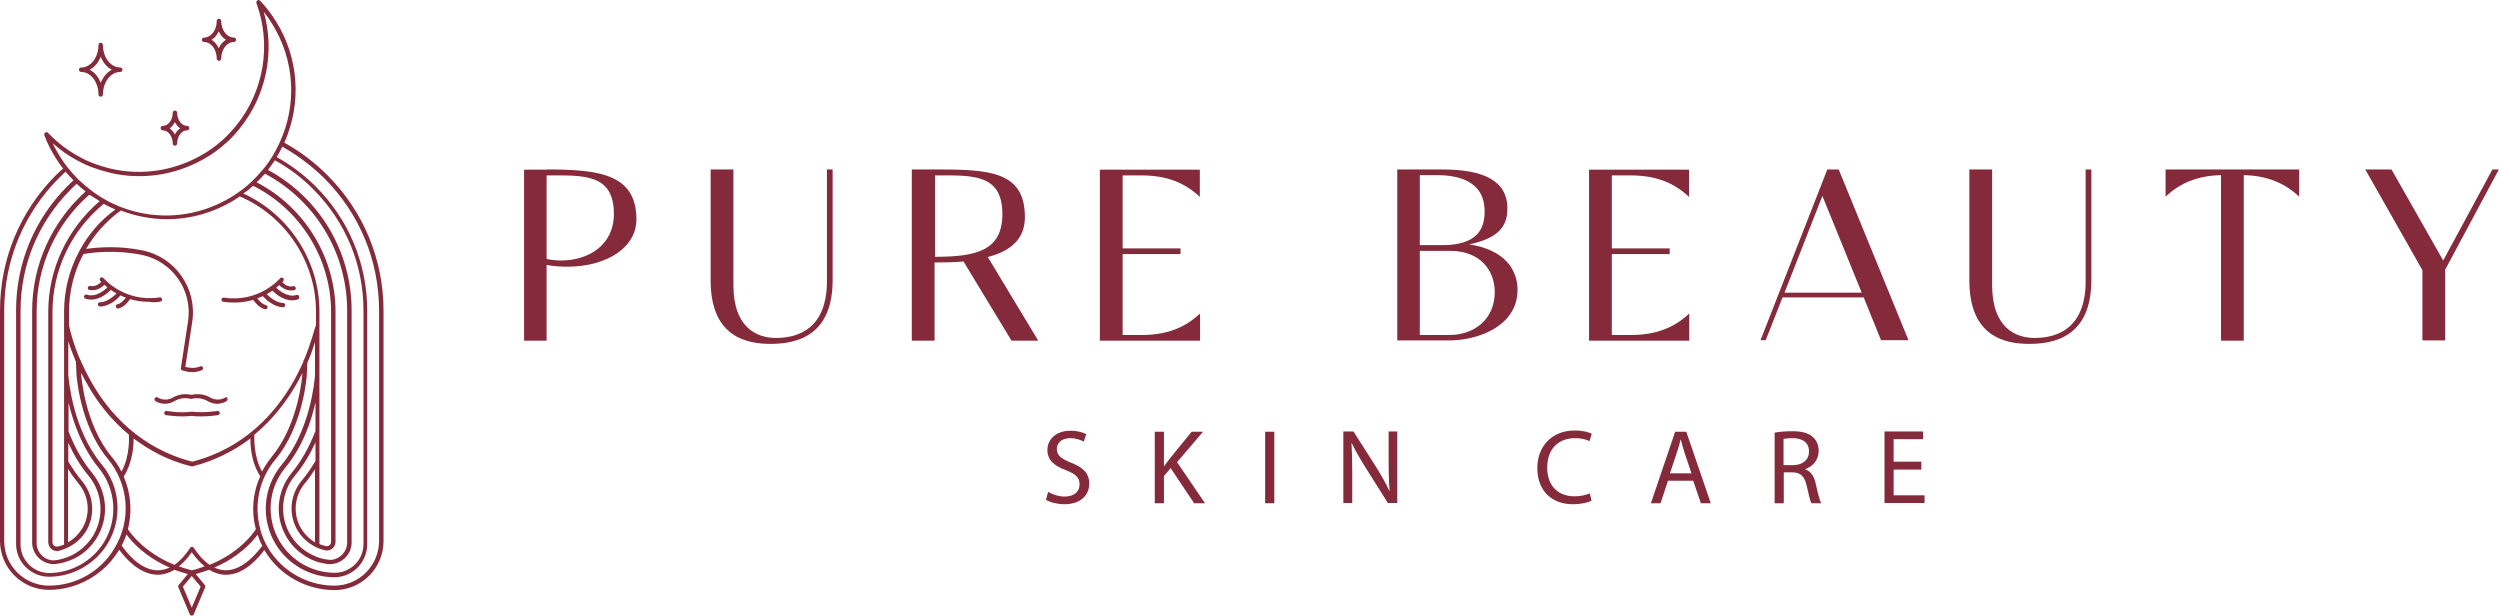 <svg width="199" height="49" viewBox="0 0 199 49" fill="none" xmlns="http://www.w3.org/2000/svg">
<path d="M12.763 24.006C12.861 23.986 12.921 23.907 12.901 23.809C12.881 23.71 12.802 23.651 12.704 23.671C9.907 24.104 8.253 22.154 8.233 22.135C8.174 22.056 8.056 22.056 7.997 22.115C7.918 22.174 7.918 22.272 7.977 22.351C7.977 22.351 8.016 22.391 8.056 22.45C7.898 22.607 7.563 22.844 7.189 22.765C7.091 22.745 7.012 22.804 6.992 22.883C6.972 22.982 7.031 23.06 7.11 23.08C7.189 23.1 7.287 23.1 7.366 23.1C7.8 23.1 8.134 22.844 8.312 22.666C8.39 22.726 8.469 22.804 8.548 22.883C8.272 23.139 7.603 23.691 6.913 23.454C6.834 23.415 6.736 23.474 6.697 23.553C6.657 23.651 6.716 23.73 6.795 23.769C6.953 23.828 7.11 23.848 7.268 23.848C7.977 23.848 8.587 23.316 8.824 23.08C8.962 23.178 9.1 23.277 9.277 23.356C9.04 23.592 8.528 24.045 7.957 24.065C7.859 24.065 7.78 24.144 7.8 24.242C7.8 24.34 7.878 24.4 7.977 24.4C8.745 24.38 9.375 23.769 9.592 23.513C9.73 23.572 9.868 23.651 10.025 23.691C9.868 23.887 9.612 24.163 9.356 24.222C9.257 24.242 9.198 24.34 9.218 24.419C9.237 24.498 9.296 24.557 9.375 24.557C9.395 24.557 9.395 24.557 9.415 24.557C9.848 24.478 10.203 24.025 10.36 23.809C10.813 23.947 11.306 24.025 11.877 24.025C12.172 24.084 12.467 24.065 12.763 24.006Z" fill="#842A3A"/>
<path d="M23.615 23.474C22.946 23.71 22.256 23.159 21.981 22.903C22.079 22.824 22.158 22.765 22.217 22.686C22.394 22.863 22.729 23.119 23.162 23.119C23.241 23.119 23.32 23.119 23.418 23.1C23.517 23.08 23.576 22.982 23.537 22.903C23.517 22.804 23.418 22.745 23.34 22.785C22.946 22.883 22.631 22.627 22.473 22.469C22.512 22.41 22.552 22.391 22.552 22.371C22.611 22.292 22.611 22.194 22.532 22.134C22.453 22.075 22.355 22.075 22.296 22.154C22.276 22.174 20.622 24.124 17.825 23.691C17.726 23.671 17.648 23.75 17.628 23.828C17.608 23.927 17.687 24.006 17.766 24.025C18.081 24.065 18.357 24.084 18.632 24.084C19.203 24.084 19.696 24.006 20.149 23.868C20.306 24.084 20.661 24.518 21.094 24.616C21.114 24.616 21.114 24.616 21.134 24.616C21.212 24.616 21.291 24.557 21.291 24.478C21.311 24.38 21.252 24.301 21.153 24.281C20.897 24.222 20.641 23.966 20.484 23.75C20.641 23.691 20.779 23.631 20.917 23.572C21.153 23.828 21.784 24.439 22.532 24.459C22.631 24.459 22.69 24.38 22.709 24.301C22.709 24.203 22.631 24.124 22.552 24.124C21.981 24.104 21.468 23.651 21.232 23.415C21.39 23.316 21.547 23.218 21.685 23.139C21.922 23.375 22.532 23.907 23.241 23.907C23.399 23.907 23.556 23.887 23.714 23.828C23.812 23.789 23.852 23.691 23.812 23.612C23.793 23.494 23.694 23.454 23.615 23.474Z" fill="#842A3A"/>
<path d="M17.923 31.648C17.923 31.648 17.372 32.003 16.741 31.648C16.072 31.254 15.441 31.392 15.245 31.431C15.067 31.392 14.417 31.254 13.748 31.648C13.137 32.003 12.605 31.668 12.566 31.648C12.487 31.589 12.389 31.608 12.329 31.687C12.27 31.766 12.29 31.865 12.369 31.924C12.389 31.944 12.704 32.141 13.137 32.141C13.354 32.141 13.63 32.081 13.886 31.924C14.536 31.549 15.146 31.747 15.146 31.747H15.166C15.166 31.747 15.166 31.747 15.185 31.747H15.205H15.225H15.245H15.264C15.264 31.747 15.875 31.549 16.525 31.924C16.8 32.081 17.057 32.141 17.273 32.141C17.706 32.141 18.022 31.944 18.041 31.924C18.12 31.865 18.14 31.766 18.081 31.687C18.12 31.608 18.002 31.589 17.923 31.648Z" fill="#842A3A"/>
<path d="M17.293 32.711C17.273 32.711 16.249 32.889 15.304 32.77H15.284H15.264C14.319 32.908 13.275 32.711 13.275 32.711C13.177 32.692 13.098 32.751 13.078 32.849C13.059 32.948 13.118 33.027 13.216 33.046C13.255 33.046 13.827 33.145 14.516 33.145C14.772 33.145 15.028 33.125 15.284 33.105C15.54 33.145 15.816 33.145 16.052 33.145C16.742 33.145 17.313 33.046 17.352 33.046C17.451 33.027 17.51 32.948 17.49 32.849C17.47 32.751 17.372 32.692 17.293 32.711Z" fill="#842A3A"/>
<path d="M26.058 13.941C25.034 12.917 23.891 12.05 22.631 11.361C24.029 8.21 23.793 4.605 21.961 1.69C21.587 1.099 21.173 0.548 20.701 0.055C20.641 -0.004 20.563 -0.023 20.484 0.036C20.425 0.075 20.385 0.174 20.405 0.233C21.626 3.522 21.016 7.264 18.81 9.982C18.514 10.356 18.179 10.711 17.825 11.046C17.392 11.44 16.939 11.794 16.446 12.109L16.348 12.168C14.24 13.468 11.758 13.961 9.316 13.527C8.745 13.429 8.194 13.271 7.642 13.074C7.189 12.917 6.736 12.72 6.322 12.484C5.397 11.991 4.55 11.341 3.821 10.573C3.762 10.514 3.683 10.494 3.604 10.553C3.545 10.593 3.506 10.691 3.526 10.75C3.762 11.4 4.077 12.011 4.451 12.602C4.629 12.877 4.806 13.153 5.022 13.409C4.845 13.586 4.648 13.744 4.471 13.921C1.595 16.797 0 20.638 0 24.715V43.052C0 44.096 0.414 45.081 1.142 45.809C1.871 46.538 2.856 46.952 3.9 46.952C6.125 46.952 8.233 45.77 9.415 43.879C9.434 43.84 9.474 43.8 9.493 43.761C9.887 44.312 11.03 45.711 12.507 45.75C12.527 45.75 12.546 45.75 12.546 45.75C12.999 45.75 13.452 45.612 13.886 45.356C14.22 45.474 14.575 45.593 14.949 45.691L14.22 46.577C14.181 46.617 14.161 46.696 14.201 46.755L15.107 48.901C15.127 48.961 15.186 49 15.264 49C15.343 49 15.402 48.961 15.422 48.901L16.328 46.755C16.348 46.696 16.348 46.636 16.308 46.577L15.579 45.691C15.954 45.593 16.308 45.474 16.643 45.356C17.076 45.612 17.529 45.75 17.982 45.75C18.002 45.75 18.022 45.75 18.022 45.75C19.499 45.73 20.641 44.332 21.035 43.781C21.055 43.82 21.075 43.859 21.114 43.899C22.276 45.809 24.403 46.971 26.629 46.971C27.673 46.971 28.658 46.558 29.386 45.829C30.115 45.1 30.529 44.115 30.529 43.072V24.735C30.529 20.657 28.933 16.817 26.058 13.941ZM4.195 11.4C4.786 11.932 5.456 12.405 6.165 12.779C6.598 13.015 7.071 13.232 7.544 13.39C8.095 13.586 8.686 13.744 9.277 13.862C11.798 14.315 14.378 13.803 16.545 12.464L16.643 12.405C17.155 12.09 17.628 11.715 18.061 11.322C18.436 10.987 18.77 10.612 19.085 10.219C21.193 7.619 21.902 4.132 20.996 0.942C21.232 1.237 21.469 1.572 21.666 1.907C23.458 4.782 23.675 8.328 22.237 11.4C22.059 11.774 21.863 12.149 21.646 12.503C21.429 12.858 21.173 13.212 20.898 13.527C20.622 13.862 20.307 14.197 19.991 14.493C19.657 14.808 19.282 15.103 18.908 15.359C18.77 15.458 18.632 15.536 18.494 15.635C15.796 17.309 12.546 17.624 9.572 16.462C9.139 16.285 8.706 16.088 8.312 15.852C7.918 15.635 7.544 15.379 7.189 15.103C6.854 14.847 6.539 14.571 6.224 14.276C5.928 13.98 5.653 13.665 5.397 13.35C5.16 13.055 4.963 12.759 4.766 12.444C4.55 12.09 4.353 11.755 4.195 11.4ZM20.366 42.126C20.149 42.461 19.066 43.997 16.683 44.962C16.249 44.667 15.816 44.214 15.422 43.603C15.383 43.564 15.343 43.525 15.284 43.525C15.225 43.525 15.166 43.544 15.146 43.603C14.733 44.214 14.319 44.667 13.886 44.962C11.463 43.977 10.38 42.422 10.183 42.126C10.537 40.728 10.419 39.251 9.848 37.931C10.557 36.808 10.636 35.508 10.636 34.898C11.877 35.843 13.393 36.67 15.245 37.123C15.264 37.123 15.264 37.123 15.284 37.123C15.304 37.123 15.304 37.123 15.323 37.123C17.175 36.651 18.692 35.843 19.932 34.898C19.932 35.508 19.991 36.808 20.72 37.911C20.11 39.231 19.991 40.728 20.366 42.126ZM10.262 34.602C10.262 34.701 10.38 36.257 9.671 37.537C9.454 37.123 9.198 36.71 8.883 36.355C6.716 33.736 6.46 29.816 6.46 29.777V29.678C6.638 30.033 6.835 30.407 7.071 30.801C7.76 32.002 8.804 33.381 10.262 34.602ZM20.858 37.537C20.149 36.276 20.247 34.76 20.247 34.602C21.705 33.401 22.749 32.002 23.478 30.781C23.694 30.407 23.891 30.052 24.069 29.698V29.757C24.069 29.796 23.812 33.716 21.646 36.335C21.351 36.71 21.075 37.123 20.858 37.537ZM24.206 28.634C24.167 28.654 24.147 28.713 24.147 28.753V28.792C23.891 29.363 23.596 29.974 23.222 30.604C21.902 32.83 19.479 35.685 15.304 36.749C11.128 35.685 8.686 32.83 7.386 30.604C7.012 29.954 6.697 29.324 6.441 28.753C6.441 28.713 6.421 28.674 6.381 28.634C5.732 27.118 5.515 25.995 5.515 25.975C5.515 25.956 5.495 25.936 5.495 25.916V24.813C5.495 23.198 5.889 21.622 6.638 20.224C7.386 20.086 9.178 19.87 11.266 20.283C13.708 20.776 15.343 23.1 14.969 25.562L14.398 29.304C14.378 29.383 14.437 29.462 14.496 29.481C14.516 29.481 14.87 29.619 15.323 29.619C15.56 29.619 15.816 29.58 16.072 29.462C16.151 29.422 16.19 29.324 16.151 29.245C16.111 29.166 16.013 29.127 15.934 29.166C15.481 29.363 14.969 29.265 14.752 29.206L15.304 25.601C15.698 22.962 13.964 20.46 11.325 19.929C9.415 19.535 7.741 19.692 6.854 19.811C7.544 18.629 8.469 17.585 9.612 16.758C10.813 17.211 12.054 17.447 13.295 17.447C15.186 17.447 17.057 16.915 18.731 15.871C18.849 15.793 18.967 15.714 19.085 15.635C22.709 17.171 25.152 20.835 25.152 24.774V25.896C25.152 25.916 25.132 25.936 25.132 25.936C25.073 25.995 24.837 27.118 24.206 28.634ZM6.106 14.63C6.322 14.847 6.578 15.044 6.815 15.241C4.116 17.664 2.56 21.091 2.56 24.735V43.091C2.56 43.111 2.56 43.15 2.56 43.17C2.56 43.19 2.56 43.229 2.56 43.249C2.6 44.175 3.368 44.903 4.294 44.903C4.294 44.903 4.294 44.903 4.313 44.903C4.471 44.883 4.629 44.864 4.786 44.844C5.239 44.746 5.672 44.588 6.086 44.371C6.756 43.997 7.307 43.465 7.701 42.815C8.706 41.2 8.548 39.113 7.327 37.635C6.578 36.729 5.948 35.626 5.456 34.346V32.042C5.81 33.558 6.5 35.587 7.839 37.222C9.237 38.916 9.415 41.299 8.272 43.17C7.347 44.667 5.672 45.612 3.92 45.612C3.309 45.612 2.738 45.376 2.304 44.943C1.871 44.509 1.635 43.938 1.635 43.328V24.735C1.635 21.091 3.053 17.664 5.633 15.083C5.771 14.926 5.948 14.768 6.106 14.63ZM7.937 16.009C5.338 18.235 3.841 21.426 3.841 24.833V43.15C3.841 43.367 3.939 43.564 4.097 43.702C4.215 43.8 4.373 43.859 4.53 43.859C4.589 43.859 4.629 43.859 4.688 43.84C5.574 43.623 6.362 43.072 6.835 42.303C7.603 41.043 7.484 39.447 6.539 38.305C6.145 37.832 5.771 37.3 5.436 36.729V35.252C5.889 36.237 6.421 37.123 7.051 37.872C8.174 39.231 8.312 41.141 7.406 42.658C7.031 43.249 6.519 43.741 5.909 44.096C5.535 44.312 5.121 44.45 4.707 44.549C4.569 44.568 4.432 44.588 4.294 44.608C3.545 44.608 2.954 44.017 2.915 43.288V24.774C2.915 21.229 4.432 17.841 7.11 15.497C7.366 15.655 7.642 15.832 7.937 16.009ZM6.322 19.968C6.322 19.988 6.303 19.988 6.303 20.008C5.515 21.465 5.101 23.119 5.101 24.813V29.796C5.101 29.796 5.101 29.816 5.101 29.836C5.101 29.836 5.101 29.855 5.101 29.895V36.769V43.347C4.944 43.406 4.786 43.465 4.609 43.505C4.51 43.525 4.392 43.505 4.313 43.446C4.235 43.387 4.176 43.269 4.176 43.17V24.853C4.176 21.504 5.653 18.373 8.253 16.226C8.548 16.383 8.863 16.541 9.178 16.679C7.977 17.545 7.012 18.688 6.322 19.968ZM5.436 37.36C5.692 37.773 5.968 38.148 6.263 38.502C7.11 39.526 7.228 40.964 6.519 42.106C6.244 42.54 5.869 42.914 5.416 43.17V37.36H5.436ZM21.094 13.823C25.132 15.989 27.634 20.145 27.634 24.735V43.249C27.594 43.977 26.983 44.568 26.255 44.568C26.117 44.549 25.979 44.529 25.841 44.509C25.427 44.431 25.014 44.273 24.64 44.056C24.029 43.721 23.517 43.229 23.143 42.618C22.217 41.122 22.355 39.191 23.497 37.832C24.128 37.084 24.659 36.198 25.112 35.213V36.69C24.778 37.261 24.403 37.793 24.009 38.266C23.064 39.408 22.946 41.003 23.714 42.264C24.187 43.032 24.974 43.603 25.861 43.8C25.92 43.82 25.979 43.82 26.018 43.82C26.176 43.82 26.334 43.761 26.452 43.662C26.629 43.525 26.708 43.328 26.708 43.111V24.794C26.708 20.5 24.246 16.482 20.425 14.512C20.641 14.315 20.878 14.059 21.094 13.823ZM23.99 42.106C23.3 40.984 23.399 39.526 24.246 38.502C24.541 38.148 24.817 37.754 25.073 37.36V43.17C24.64 42.914 24.265 42.54 23.99 42.106ZM20.149 14.788C23.931 16.679 26.353 20.618 26.353 24.813V43.131C26.353 43.249 26.294 43.347 26.215 43.406C26.137 43.465 26.018 43.505 25.92 43.465C25.743 43.426 25.585 43.367 25.427 43.308V36.729V34.366V29.855C25.427 29.836 25.427 29.816 25.427 29.796C25.427 29.777 25.427 29.777 25.427 29.757V24.774C25.427 20.776 23.005 17.053 19.361 15.399C19.637 15.241 19.893 15.024 20.149 14.788ZM25.093 34.346C24.6 35.626 23.97 36.729 23.222 37.635C22 39.113 21.843 41.181 22.847 42.815C23.241 43.465 23.812 43.997 24.462 44.371C24.876 44.608 25.309 44.765 25.762 44.844C25.92 44.883 26.078 44.903 26.235 44.903H26.255C27.18 44.903 27.949 44.175 27.988 43.249C27.988 43.209 27.988 43.19 27.988 43.15C27.988 43.131 27.988 43.091 27.988 43.072V24.715C27.988 20.027 25.447 15.753 21.331 13.527C21.528 13.271 21.705 13.015 21.882 12.759C22.985 13.37 24.029 14.138 24.935 15.064C27.515 17.644 28.933 21.071 28.933 24.715V43.308C28.933 43.918 28.697 44.49 28.264 44.923C27.831 45.356 27.259 45.593 26.649 45.593C24.876 45.593 23.222 44.667 22.296 43.15C21.154 41.279 21.311 38.896 22.729 37.202C24.088 35.567 24.778 33.539 25.112 32.022V34.346H25.093ZM3.9 46.617C2.954 46.617 2.048 46.242 1.379 45.573C0.709 44.903 0.335 44.017 0.335 43.052V24.715C0.335 20.736 1.891 16.974 4.707 14.158C4.865 14 5.042 13.823 5.219 13.665C5.416 13.902 5.633 14.138 5.85 14.355C5.692 14.493 5.535 14.65 5.377 14.808C2.738 17.447 1.28 20.953 1.28 24.695V43.288C1.28 43.997 1.556 44.647 2.048 45.14C2.541 45.632 3.21 45.908 3.9 45.908C5.791 45.908 7.563 44.903 8.548 43.308C9.769 41.319 9.592 38.758 8.095 36.966C5.81 34.208 5.475 30.308 5.436 29.836V27.157C5.574 27.61 5.791 28.181 6.047 28.812L6.086 29.757C6.086 29.796 6.322 33.814 8.587 36.532C10.262 38.561 10.478 41.417 9.1 43.662C8.016 45.494 6.027 46.617 3.9 46.617ZM12.566 45.396C12.546 45.396 12.546 45.396 12.527 45.396C11.069 45.376 9.927 43.781 9.69 43.426C9.828 43.131 9.966 42.855 10.065 42.54C10.478 43.111 11.522 44.312 13.511 45.179C13.177 45.317 12.881 45.396 12.566 45.396ZM15.264 48.37L14.555 46.696L15.264 45.849L15.973 46.696L15.264 48.37ZM15.264 45.396C14.89 45.297 14.555 45.199 14.24 45.081C14.595 44.805 14.93 44.431 15.264 43.958C15.599 44.431 15.934 44.785 16.289 45.081C15.973 45.199 15.639 45.317 15.264 45.396ZM18.022 45.396C17.687 45.396 17.372 45.317 17.057 45.179C19.026 44.332 20.09 43.131 20.503 42.559C20.602 42.855 20.72 43.15 20.878 43.446C20.602 43.8 19.46 45.356 18.022 45.396ZM30.174 43.052C30.174 43.997 29.8 44.903 29.13 45.573C28.461 46.242 27.574 46.617 26.609 46.617C24.502 46.617 22.493 45.494 21.39 43.702C21.094 43.209 20.858 42.697 20.72 42.146C20.72 42.106 20.72 42.067 20.701 42.047C20.208 40.176 20.622 38.128 21.922 36.572C24.187 33.854 24.423 29.836 24.423 29.796L24.462 28.89C24.738 28.26 24.935 27.689 25.073 27.236V29.875C25.034 30.348 24.699 34.267 22.414 37.005C20.917 38.817 20.74 41.358 21.961 43.347C22.946 44.943 24.718 45.947 26.609 45.947C27.318 45.947 27.968 45.671 28.461 45.179C28.953 44.687 29.229 44.017 29.229 43.328V24.735C29.229 20.992 27.771 17.486 25.132 14.847C24.206 13.921 23.163 13.133 22.02 12.503C22.178 12.247 22.335 11.972 22.473 11.676C23.675 12.346 24.797 13.193 25.802 14.177C28.618 16.994 30.174 20.736 30.174 24.735V43.052Z" fill="#842A3A"/>
<path d="M16.249 3.345C16.8 3.345 17.253 3.935 17.253 4.664C17.253 4.763 17.332 4.841 17.431 4.841C17.529 4.841 17.608 4.763 17.608 4.664C17.608 3.935 18.061 3.345 18.613 3.345C18.711 3.345 18.79 3.266 18.79 3.167C18.79 3.069 18.711 2.99 18.613 2.99C18.061 2.99 17.608 2.399 17.608 1.67C17.608 1.572 17.529 1.493 17.431 1.493C17.332 1.493 17.253 1.572 17.253 1.67C17.253 2.399 16.8 2.99 16.249 2.99C16.151 2.99 16.072 3.069 16.072 3.167C16.072 3.266 16.151 3.345 16.249 3.345ZM17.411 2.498C17.549 2.793 17.746 3.029 17.982 3.167C17.746 3.325 17.529 3.561 17.411 3.837C17.273 3.542 17.076 3.305 16.84 3.167C17.076 3.029 17.273 2.793 17.411 2.498Z" fill="#842A3A"/>
<path d="M12.96 10.376C13.393 10.376 13.748 10.849 13.748 11.42C13.748 11.518 13.826 11.597 13.925 11.597C14.023 11.597 14.102 11.518 14.102 11.42C14.102 10.849 14.457 10.376 14.89 10.376C14.988 10.376 15.067 10.297 15.067 10.199C15.067 10.1 14.988 10.021 14.89 10.021C14.457 10.021 14.102 9.549 14.102 8.978C14.102 8.879 14.023 8.8 13.925 8.8C13.826 8.8 13.748 8.879 13.748 8.978C13.748 9.549 13.393 10.021 12.96 10.021C12.861 10.021 12.783 10.1 12.783 10.199C12.783 10.297 12.861 10.376 12.96 10.376ZM13.925 9.726C14.023 9.923 14.181 10.1 14.338 10.218C14.161 10.337 14.023 10.494 13.925 10.711C13.826 10.514 13.669 10.337 13.511 10.218C13.669 10.1 13.807 9.923 13.925 9.726Z" fill="#842A3A"/>
<path d="M6.46 5.728C7.228 5.728 7.839 6.535 7.839 7.52C7.839 7.619 7.918 7.697 8.016 7.697C8.115 7.697 8.193 7.619 8.193 7.52C8.193 6.535 8.804 5.728 9.572 5.728C9.671 5.728 9.749 5.649 9.749 5.551C9.749 5.452 9.671 5.373 9.572 5.373C8.804 5.373 8.193 4.566 8.193 3.581C8.193 3.482 8.115 3.404 8.016 3.404C7.918 3.404 7.839 3.482 7.839 3.581C7.839 4.566 7.228 5.373 6.46 5.373C6.362 5.373 6.283 5.452 6.283 5.551C6.283 5.649 6.381 5.728 6.46 5.728ZM8.016 4.507C8.193 4.979 8.509 5.354 8.903 5.551C8.509 5.748 8.213 6.122 8.016 6.594C7.839 6.122 7.524 5.748 7.13 5.551C7.524 5.354 7.839 4.979 8.016 4.507Z" fill="#842A3A"/>
<path d="M43.528 13.488C47.704 13.488 50.658 13.862 50.658 17.467C50.658 19.712 48.275 21.229 45.163 21.229C44.631 21.229 44.08 21.189 43.509 21.091V27.118H41.716V13.508H43.528V13.488ZM43.528 20.618C43.903 20.697 44.297 20.736 44.651 20.736C46.837 20.736 48.866 19.515 48.866 17.033C48.866 13.784 46.404 13.961 43.509 13.961V20.618H43.528Z" fill="#842A3A"/>
<path d="M58.379 13.488V22.686C58.379 26.113 60.27 26.901 61.767 26.901C63.598 26.901 65.824 26.113 65.824 22.371V13.488H66.277V22.292C66.277 26.212 64.071 27.374 61.353 27.374C59.403 27.374 56.567 26.803 56.567 22.332V13.488H58.379Z" fill="#842A3A"/>
<path d="M72.619 13.488H74.609C78.784 13.488 81.581 13.665 81.581 17.27C81.581 18.944 80.576 19.948 78.627 20.46L82.644 27.118H80.517L76.696 20.815C76.046 20.874 75.16 20.894 74.392 20.894V27.118H72.58V13.488H72.619ZM74.431 20.441C77.76 20.441 79.789 19.929 79.789 17.033C79.789 13.784 77.327 13.961 74.431 13.961V20.441Z" fill="#842A3A"/>
<path d="M89.361 13.941V19.771H93.969V20.224H89.361V26.665H90.877C92.788 26.665 94.284 26.133 95.525 24.951V27.118H87.549V13.508H95.506V15.674C94.265 14.493 92.768 13.961 90.857 13.961H89.361V13.941Z" fill="#842A3A"/>
<path d="M111.204 13.488H114.769C118.018 13.488 119.988 14.335 119.988 16.6C119.988 18.058 119.24 18.963 116.935 19.456C119.752 19.87 120.795 21.445 120.795 23.08C120.795 25.936 117.684 27.098 115.359 27.098H111.223V13.488H111.204ZM114.769 19.515C117.644 19.515 118.176 18.176 118.176 16.836C118.176 14.414 116.108 13.941 114.375 13.941H113.016V19.515H114.769ZM113.016 19.968V26.665H115.359C117.427 26.665 118.983 25.345 118.983 23.257C118.983 21.563 117.861 19.968 115.438 19.968H113.016Z" fill="#842A3A"/>
<path d="M128.3 13.941V19.771H132.909V20.224H128.3V26.665H129.816C131.727 26.665 133.224 26.133 134.465 24.951V27.118H126.488V13.508H134.445V15.674C133.204 14.493 131.707 13.961 129.797 13.961H128.3V13.941Z" fill="#842A3A"/>
<path d="M145.455 13.488H146.361L151.915 27.078H149.729L148.35 23.671H141.89L140.551 27.078H140.137L145.455 13.488ZM142.047 23.297H148.193L145.061 15.595L142.047 23.297Z" fill="#842A3A"/>
<path d="M158.573 13.488V22.686C158.573 26.113 160.463 26.901 161.96 26.901C163.792 26.901 166.018 26.113 166.018 22.371V13.488H166.471V22.292C166.471 26.212 164.265 27.374 161.547 27.374C159.597 27.374 156.761 26.803 156.761 22.332V13.488H158.573Z" fill="#842A3A"/>
<path d="M183.015 13.488V15.655C181.833 14.532 180.395 13.98 178.603 13.941V27.118H176.791V13.941C174.999 13.98 173.561 14.532 172.379 15.655V13.488H183.015Z" fill="#842A3A"/>
<path d="M188.274 13.488H190.362L194.478 20.736L198.398 13.488H198.91L194.636 21.465V27.098H192.824V21.504L188.274 13.488Z" fill="#842A3A"/>
<path d="M83.432 39.152C83.767 39.349 84.24 39.526 84.752 39.526C85.501 39.526 85.934 39.132 85.934 38.561C85.934 38.029 85.638 37.734 84.87 37.438C83.945 37.103 83.373 36.631 83.373 35.823C83.373 34.937 84.102 34.287 85.205 34.287C85.796 34.287 86.21 34.425 86.466 34.563L86.269 35.154C86.091 35.055 85.697 34.878 85.185 34.878C84.417 34.878 84.122 35.351 84.122 35.725C84.122 36.257 84.476 36.513 85.244 36.828C86.21 37.202 86.702 37.655 86.702 38.502C86.702 39.388 86.052 40.137 84.713 40.137C84.161 40.137 83.57 39.979 83.255 39.782L83.432 39.152Z" fill="#842A3A"/>
<path d="M91.921 34.366H92.65V37.104H92.67C92.827 36.887 92.965 36.69 93.123 36.493L94.856 34.366H95.762L93.694 36.788L95.92 40.058H95.053L93.182 37.261L92.65 37.891V40.058H91.921V34.366Z" fill="#842A3A"/>
<path d="M101.435 34.366V40.058H100.706V34.366H101.435Z" fill="#842A3A"/>
<path d="M106.93 40.038V34.346H107.737L109.569 37.222C109.983 37.892 110.317 38.482 110.593 39.073H110.613C110.554 38.305 110.534 37.616 110.534 36.729V34.346H111.223V40.038H110.475L108.663 37.163C108.269 36.532 107.895 35.883 107.599 35.272H107.58C107.619 35.981 107.639 36.67 107.639 37.616V40.038H106.93Z" fill="#842A3A"/>
<path d="M126.685 39.861C126.409 39.999 125.877 40.137 125.188 40.137C123.592 40.137 122.371 39.132 122.371 37.261C122.371 35.489 123.573 34.267 125.345 34.267C126.054 34.267 126.507 34.425 126.704 34.523L126.527 35.114C126.251 34.976 125.858 34.878 125.385 34.878C124.046 34.878 123.159 35.725 123.159 37.222C123.159 38.62 123.967 39.507 125.345 39.507C125.798 39.507 126.251 39.408 126.547 39.27L126.685 39.861Z" fill="#842A3A"/>
<path d="M132.771 38.266L132.18 40.058H131.412L133.342 34.366H134.228L136.178 40.058H135.39L134.78 38.266H132.771ZM134.642 37.675L134.09 36.04C133.972 35.666 133.874 35.331 133.795 34.996H133.775C133.696 35.331 133.598 35.685 133.48 36.02L132.928 37.675H134.642Z" fill="#842A3A"/>
<path d="M141.24 34.445C141.614 34.366 142.146 34.326 142.658 34.326C143.446 34.326 143.958 34.464 144.313 34.799C144.608 35.055 144.766 35.449 144.766 35.882C144.766 36.631 144.293 37.123 143.702 37.34V37.36C144.135 37.517 144.411 37.911 144.529 38.502C144.706 39.29 144.844 39.841 144.963 40.058H144.194C144.096 39.9 143.978 39.408 143.82 38.699C143.643 37.911 143.347 37.616 142.678 37.596H141.988V40.058H141.26V34.445H141.24ZM141.969 37.025H142.717C143.505 37.025 143.997 36.591 143.997 35.941C143.997 35.213 143.466 34.878 142.697 34.878C142.343 34.878 142.087 34.917 141.969 34.937V37.025Z" fill="#842A3A"/>
<path d="M152.939 37.379H150.733V39.428H153.195V40.038H150.005V34.346H153.077V34.957H150.733V36.749H152.939V37.379Z" fill="#842A3A"/>
</svg>

